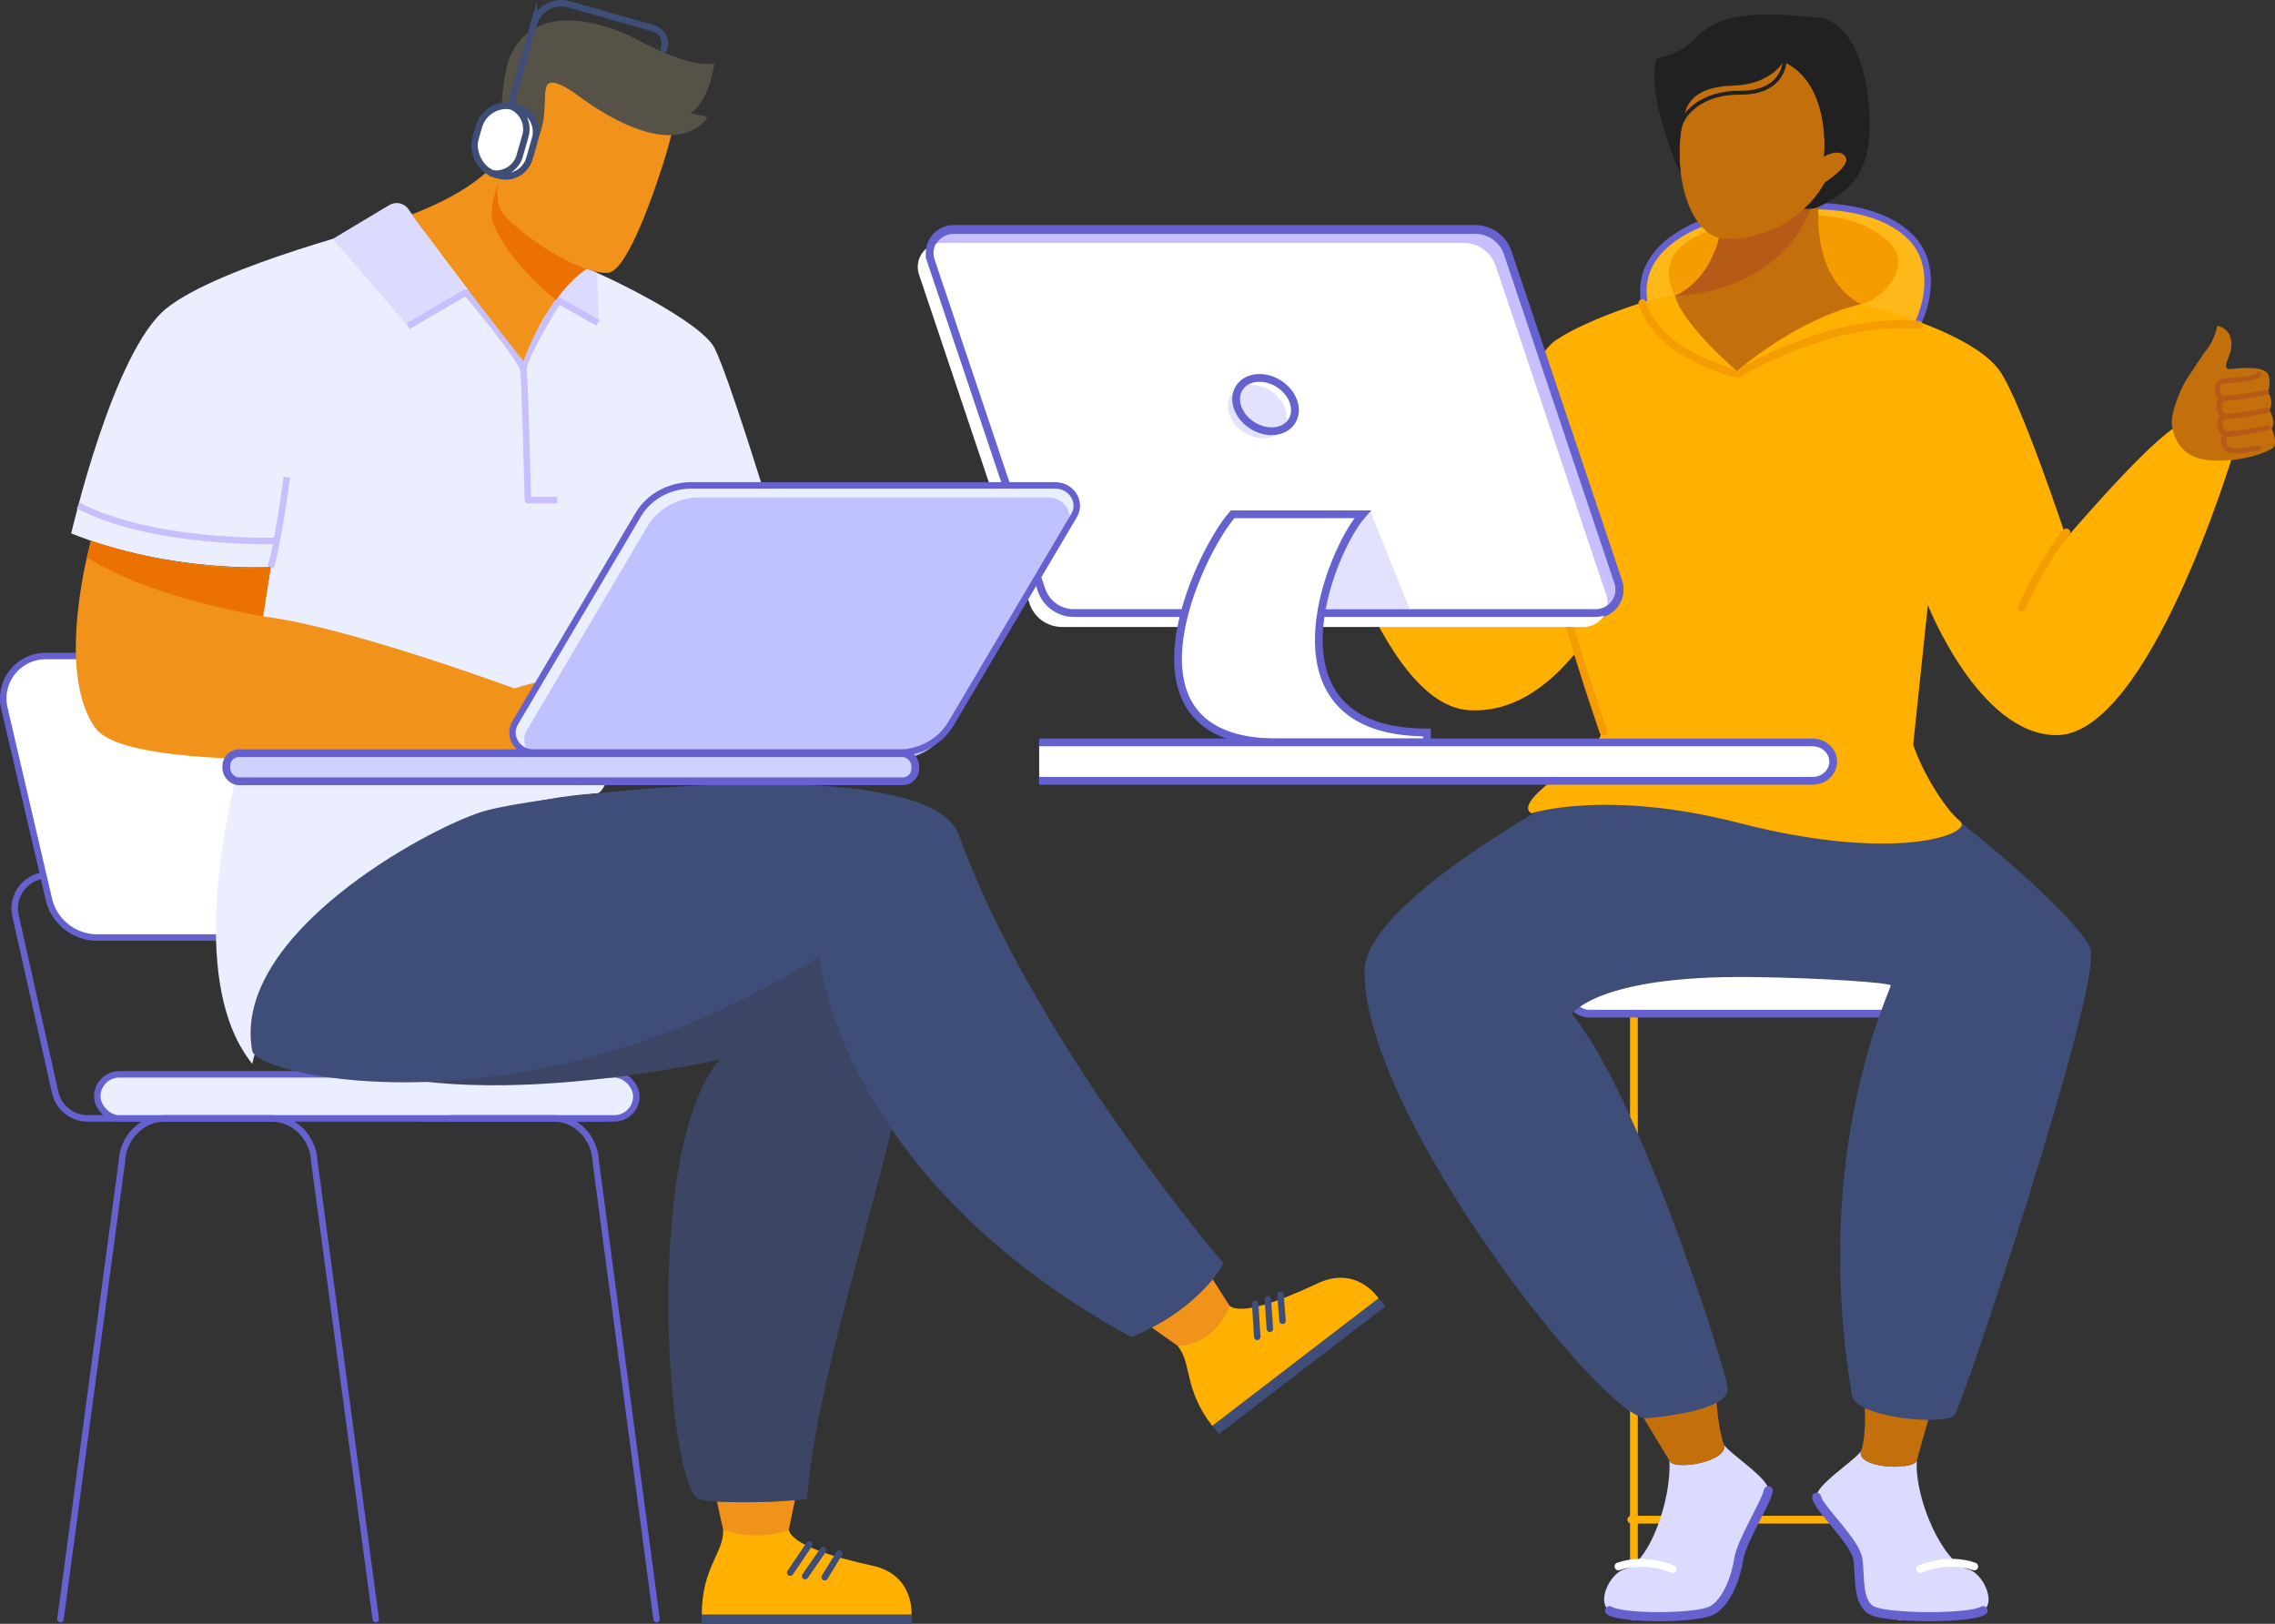 <?xml version="1.0" encoding="UTF-8" standalone="no"?>
<svg
   xmlns:dc="http://purl.org/dc/elements/1.1/"
   xmlns:cc="http://creativecommons.org/ns#"
   xmlns:rdf="http://www.w3.org/1999/02/22-rdf-syntax-ns#"
   xmlns:svg="http://www.w3.org/2000/svg"
   xmlns="http://www.w3.org/2000/svg"
   xmlns:sodipodi="http://sodipodi.sourceforge.net/DTD/sodipodi-0.dtd"
   xmlns:inkscape="http://www.inkscape.org/namespaces/inkscape"
   viewBox="0 0 1756.504 1253.994"
   version="1.1"
   id="svg111"
   sodipodi:docname="persona_13-16.svg"
   inkscape:version="0.92.3 (2405546, 2018-03-11)"
   width="1756.504"
   height="1253.994">
  <rect x="0" y="0" width="1756.504" height="1253.994" fill="#333333" stroke="none"/>
  <sodipodi:namedview
     pagecolor="#ffffff"
     bordercolor="#666666"
     borderopacity="1"
     objecttolerance="10"
     gridtolerance="10"
     guidetolerance="10"
     inkscape:pageopacity="0"
     inkscape:pageshadow="2"
     inkscape:window-width="1920"
     inkscape:window-height="1018"
     id="namedview113"
     showgrid="false"
     inkscape:zoom="0.26616246"
     inkscape:cx="774.30901"
     inkscape:cy="531.83274"
     inkscape:window-x="0"
     inkscape:window-y="34"
     inkscape:window-maximized="1"
     inkscape:current-layer="svg111"
     showguides="false"
     fit-margin-top="0"
     fit-margin-left="0"
     fit-margin-right="0"
     fit-margin-bottom="0" />
  <defs
     id="defs4">
    <style
       id="style2">.cls-1,.cls-11,.cls-13,.cls-16,.cls-8{fill:none;}.cls-1,.cls-16,.cls-17,.cls-2,.cls-3{stroke:#6562cf;}.cls-1,.cls-11,.cls-14,.cls-2,.cls-3{stroke-linecap:round;}.cls-1,.cls-11,.cls-13,.cls-14,.cls-16,.cls-17,.cls-2,.cls-3{stroke-miterlimit:10;}.cls-1,.cls-11,.cls-14,.cls-16,.cls-2,.cls-3,.cls-8{stroke-width:5px;}.cls-14,.cls-2{fill:#fff;}.cls-3,.cls-6{fill:#eaeeff;}.cls-4{fill:#f1921b;}.cls-5{fill:#eb7200;}.cls-7{fill:#dbdaff;}.cls-8{stroke:#c7bfff;stroke-linejoin:round;}.cls-9{fill:#3f4d79;}.cls-10{fill:#ffb000;}.cls-11,.cls-14{stroke:#3f4d79;}.cls-12{fill:#3c4564;}.cls-13{stroke:#ffb000;stroke-width:4px;}.cls-15{fill:#c0c1ff;}.cls-17{fill:#d1d1ff;stroke-width:6px;}</style>
  </defs>
  <g
     id="g1120">
    <g
       transform="translate(-435.831,11.265)"
       id="g962">
      <line
         class="cls-1"
         x1="1697.361"
         y1="771.51"
         x2="1697.361"
         y2="1237.17"
         id="line121"
         style="fill:none;stroke:#ffb000;stroke-width:6px;stroke-linecap:round;stroke-miterlimit:10" />
      <line
         class="cls-1"
         x1="1903.103"
         y1="771.51"
         x2="1903.103"
         y2="1237.17"
         id="line123"
         style="fill:none;stroke:#ffb000;stroke-width:6px;stroke-linecap:round;stroke-miterlimit:10" />
      <line
         class="cls-1"
         x1="1695.372"
         y1="1162.31"
         x2="1900.583"
         y2="1162.31"
         id="line125"
         style="fill:none;stroke:#ffb000;stroke-width:6px;stroke-linecap:round;stroke-miterlimit:10" />
      <rect
         class="cls-2"
         x="1646.072"
         y="709.1"
         width="306.33"
         height="62.41"
         rx="16.61"
         id="rect127"
         style="fill:#ffffff;stroke:#6562cf;stroke-width:6px;stroke-linecap:round;stroke-miterlimit:10" />
      <path
         style="fill:#ffb819;stroke:#6562cf;stroke-width:5px;stroke-linecap:round;stroke-miterlimit:10"
         inkscape:connector-curvature="0"
         id="path130"
         d="m 1898.082,259.51 c 16.93,-4.75 40.34,-57.32 14.69,-85.79 -25.65,-28.47 -80,-29.33 -126.14,-22.42 -42.65,6.39 -98.67,31.13 -77.32,84.49 30.36,75.87 188.77,23.72 188.77,23.72 z"
         class="cls-3" />
      <path
         style="fill:#f49c00"
         inkscape:connector-curvature="0"
         id="path132"
         d="m 1872.562,223.71 c 16,-3.38 43.49,-30 19.33,-50.26 -24.16,-20.26 -61.37,-22.23 -101,-15.46 -39.63,6.77 -80.7,20.78 -61.85,59.19 18.85,38.41 143.52,6.53 143.52,6.53 z"
         class="cls-4" />
      <path
         class="cls-5"
         d="m 1966.992,1232.54 c -10.35,6.37 -73.65,6 -85.6,0 -11.95,-6 -9.15,-26.28 -11.14,-39.82 -1.99,-13.54 -30.26,-39 -31.85,-47.77 -1.59,-8.77 29.06,-27.87 34.38,-35.65 -4.38,12.92 39.47,15.75 43,7.38 -1.72,30.66 20.81,79.4 39.29,83.8 11.63,2.78 22.27,25.69 11.92,32.06 z"
         id="path135"
         inkscape:connector-curvature="0"
         style="fill:#dbdaff" />
      <path
         class="cls-6"
         d="m 1925.222,1083.15 -9.46,33.53 c -3.51,8.37 -47.36,5.54 -43,-7.38 4.36,-12.92 2.71,-35.37 2.71,-35.37 z"
         id="path137"
         inkscape:connector-curvature="0"
         style="fill:#c36f0b" />
      <path
         class="cls-7"
         d="m 1838.412,1144.99 c 1.6,8.76 29.86,34.24 31.86,47.78 2,13.54 -0.8,33.84 11.14,39.81 11.94,5.97 75.25,6.37 85.6,0"
         id="path139"
         inkscape:connector-curvature="0"
         style="fill:none;stroke:#6562cf;stroke-width:7px;stroke-linecap:round;stroke-miterlimit:10" />
      <path
         class="cls-8"
         d="m 1918.222,1200.44 c 0,0 21,-9.38 41.9,-2"
         id="path141"
         inkscape:connector-curvature="0"
         style="fill:none;stroke:#ffffff;stroke-width:6px;stroke-linecap:round;stroke-linejoin:round;stroke-miterlimit:10" />
      <path
         class="cls-5"
         d="m 1678.542,1232.54 c 10.35,6.37 66.65,6 78.6,0 11.95,-6 19.15,-26.28 21.14,-39.82 1.99,-13.54 21.26,-44 22.85,-52.77 1.59,-8.77 -29.06,-27.87 -34.38,-35.65 4.38,12.92 -38.47,20.75 -42,12.38 1.72,30.66 -15.82,79.4 -34.29,83.8 -11.64,2.78 -22.27,25.69 -11.92,32.06 z"
         id="path144"
         inkscape:connector-curvature="0"
         style="fill:#dbdaff" />
      <path
         class="cls-6"
         d="m 1703.312,1081.15 21.46,35.53 c 3.51,8.37 46.36,0.54 42,-12.38 -4.36,-12.92 -5.71,-33.37 -5.71,-33.37 z"
         id="path146"
         inkscape:connector-curvature="0"
         style="fill:#c36f0b" />
      <path
         class="cls-7"
         d="m 1801.132,1139.99 c -1.59,8.76 -20.86,39.24 -22.85,52.78 -1.99,13.54 -9.2,33.84 -21.15,39.81 -11.95,5.97 -68.24,6.37 -78.6,0"
         id="path148"
         inkscape:connector-curvature="0"
         style="fill:none;stroke:#6562cf;stroke-width:7px;stroke-linecap:round;stroke-miterlimit:10" />
      <path
         class="cls-8"
         d="m 1727.312,1200.44 c 0,0 -20.95,-9.38 -41.9,-2"
         id="path150"
         inkscape:connector-curvature="0"
         style="fill:none;stroke:#ffffff;stroke-width:6px;stroke-linecap:round;stroke-linejoin:round;stroke-miterlimit:10" />
      <path
         style="fill:#3f4d79"
         inkscape:connector-curvature="0"
         d="m 1697.562,574.31 c 0,0 -208.26,102 -208.26,164.74 0,111.92 186.27,348 218.26,344.9 31.99,-3.1 63.5,-9.87 62.27,-23.41 -1.23,-13.54 -68.22,-225.84 -120.28,-288.69 0,0 19,-29.91 137.73,-28.6 57.22,0.63 107.11,4.52 108.34,6.37 1.23,1.85 -62.21,125.66 -29.84,317.1 2.83,16.68 72.59,23.68 79.35,14.45 6.76,-9.23 115.04,-334.31 104.59,-360.18 -10.45,-25.87 -119,-118.52 -171.94,-146.71 -38.13,-20.29 -180.22,0.03 -180.22,0.03 z"
         class="cls-9"
         id="PANTS" />
      <path
         style="fill:#ffb000"
         inkscape:connector-curvature="0"
         id="path155"
         d="m 1638.092,250.86 c -26.41,14.5 -65.88,144.53 -65.88,144.53 0,0 -95.1,-116.73 -99.5,-117.83 -4.4,-1.1 -29.95,33 -29.95,33 0,0 49.65,221.68 127.1,226.61 32.51,2.07 60,-16.79 82.57,-44.35 10,33.35 19.34,60.85 19.34,60.85 4,14 -70.64,52.55 -53.61,63.14 0,0 58.11,-18.9 160.65,7.54 122.6,31.64 181.87,7.64 170.28,-1.56 -11.59,-9.2 -29.79,-39.11 -36.08,-59.12 l 11.31,-107.68 c 0,0 39.58,100.46 99.41,100.46 71.37,0 136.6,-218.19 136.6,-218.19 -25.37,-0.72 -46.39,-18.84 -46.39,-18.84 -26.82,18.84 -82.64,84.84 -82.64,84.84 0,0 -34.79,-105.17 -51.46,-129.09 -16.67,-23.92 -71,-42.77 -107.28,-51.46 l -143.52,-6.53 c -9.63,-1.84 -68.48,18.33 -90.95,33.68 z"
         class="cls-10" />
      <path
         style="fill:none;stroke:#f49c00;stroke-width:6px;stroke-linecap:round;stroke-miterlimit:10"
         inkscape:connector-curvature="0"
         id="path157"
         d="m 2031.302,399.86 c -18.15,20.87 -34.55,58 -34.55,58"
         class="cls-11" />
      <path
         style="fill:none;stroke:#f49c00;stroke-width:6px;stroke-linecap:round;stroke-miterlimit:10"
         inkscape:connector-curvature="0"
         id="path159"
         d="m 1917.292,239.56 c -69.68,-5.89 -139.64,37.94 -139.64,37.94 0,0 -61.5,-13.78 -73.8,-54.72"
         class="cls-11" />
      <path
         style="fill:none;stroke:#f49c00;stroke-width:6px;stroke-linecap:round;stroke-miterlimit:10"
         inkscape:connector-curvature="0"
         id="path161"
         d="m 1673.772,553.67 c 0,0 -38.46,-110.48 -43.83,-157.07"
         class="cls-12" />
      <path
         class="cls-6"
         d="m 2158.322,258.66 c -0.93,5.95 -7.4,15.18 -1,15.11 3.3,0 27.16,-3.89 30.08,4.89 a 19.16,19.16 0 0 1 -0.63,12.67 c 5.23,7.81 1.23,14.19 1.23,14.19 3.16,4.86 4,11.15 1.8,13.92 0,0 5.53,12.75 0.25,15.71 -16.36,9.2 -42.45,11.11 -55.09,7.84 -8.87,-2.29 -19.51,-7.77 -22.23,-26.65 -1.12,-7.73 6.58,-28 12.46,-36.36 2.4,-3.44 11.19,-17.16 14.16,-20.92 a 44.41,44.41 0 0 0 8.42,-18.75 c 0,0 13.15,1.73 10.55,18.35 z"
         id="path164"
         inkscape:connector-curvature="0"
         style="fill:#c36f0b" />
      <path
         class="cls-13"
         d="m 2179.712,277.49 c 0.58,4 -23.79,4.84 -28,5.76 -6,1.3 -5.22,14.11 2.56,12.86 a 162.58,162.58 0 0 0 31.39,-4.53"
         id="path166"
         inkscape:connector-curvature="0"
         style="fill:none;stroke:#b65a18;stroke-width:4px;stroke-linecap:round;stroke-miterlimit:10" />
      <path
         class="cls-13"
         d="m 2186.412,305.65 c -25.78,5.2 -32.66,4.72 -32.66,4.72 -3.76,0.74 -8.6,-12.55 0.52,-14.26"
         id="path168"
         inkscape:connector-curvature="0"
         style="fill:none;stroke:#b65a18;stroke-width:4px;stroke-linecap:round;stroke-miterlimit:10" />
      <path
         class="cls-13"
         d="m 2187.052,318.99 c -24.26,5.33 -32.66,4.72 -32.66,4.72 -3.59,0.43 -8.08,-12.21 -0.75,-13.08"
         id="path170"
         inkscape:connector-curvature="0"
         style="fill:none;stroke:#b65a18;stroke-width:4px;stroke-linecap:round;stroke-miterlimit:10" />
      <path
         class="cls-13"
         d="m 2161.182,323.5 c 0,0 -8.67,-0.81 -8.54,4.59 0.24,9.6 4.89,10.63 26.84,6.6"
         id="path172"
         inkscape:connector-curvature="0"
         style="fill:none;stroke:#b65a18;stroke-width:4px;stroke-linecap:round;stroke-miterlimit:10" />
      <path
         id="ARM"
         class="cls-6"
         d="m 1438.002,229.15 c 0.2,6 5.45,15.86 -0.84,15 -3.26,-0.44 -26.31,-7.13 -30.25,1.16 a 19,19 0 0 0 -0.92,12.57 c -6.1,7.06 -2.94,13.84 -2.94,13.84 -3.7,4.41 -5.29,10.51 -3.46,13.51 0,0 -7,11.89 -2.16,15.45 15,11.06 40.5,16.11 53.36,14.42 9,-1.18 20.17,-5.29 25.15,-23.57 2,-7.48 -3.09,-28.35 -7.86,-37.35 -1.95,-3.69 -8.95,-18.28 -11.43,-22.35 a 44.32,44.32 0 0 1 -6,-19.5 c 0,0 -13.19,0.12 -12.65,16.82 z"
         inkscape:connector-curvature="0"
         style="fill:#c36f0b" />
      <path
         style="fill:#c36f0b"
         inkscape:connector-curvature="0"
         id="path176"
         d="m 1407.902,301.54 c 21.15,6.64 25.86,6.18 27.27,-3.25 0.44,-3 -2.11,-4.37 -4.42,-5 a 29.61,29.61 0 0 0 3.23,0.45 c 3.22,0.79 8.67,-10.18 3.84,-13.21 2,-1 4.12,-8.17 4.11,-14.54 3.73,-2.58 4,-10.23 -0.34,-11.76 -4.09,-1.43 -28,-5.24 -27,-9.1 z"
         class="cls-6" />
      <path
         style="fill:none;stroke:#b65a18;stroke-width:3px;stroke-linecap:round;stroke-miterlimit:10"
         inkscape:connector-curvature="0"
         id="path178"
         d="m 1408.282,258.29 a 164.82,164.82 0 0 0 29.22,8.28 c 7.51,2.17 9.84,-10.36 4.09,-12.37 -4.09,-1.43 -23.22,-7.66 -27,-9.09"
         class="cls-14" />
      <path
         style="fill:none;stroke:#b65a18;stroke-width:3px;stroke-linecap:round;stroke-miterlimit:10"
         inkscape:connector-curvature="0"
         id="path180"
         d="m 1405.842,272.07 c 24.78,8.25 30.44,8.62 30.44,8.62 3.61,1.18 10,-11.32 1.22,-14.12"
         class="cls-14" />
      <path
         style="fill:none;stroke:#b65a18;stroke-width:3px;stroke-linecap:round;stroke-miterlimit:10"
         inkscape:connector-curvature="0"
         id="path182"
         d="m 1402.412,285.09 c 23.26,8.21 31.62,8.62 31.62,8.62 3.49,0.87 8.36,-12.24 -0.2,-13.37"
         class="cls-14" />
      <path
         style="fill:none;stroke:#b65a18;stroke-width:3px;stroke-linecap:round;stroke-miterlimit:10"
         inkscape:connector-curvature="0"
         id="path184"
         d="m 1427.302,292.72 c 0,0 8.65,0.26 7.87,5.57 -1.41,9.43 -6.11,9.88 -27.26,3.25"
         class="cls-14" />
      <path
         class="cls-6"
         d="m 1842.122,130.2 c 0,0 -15.23,68.14 30.44,93.51 0,0 -42,7.25 -95.68,51.46 0,0 -41.32,-34.79 -47.84,-58 0,0 42,-14.49 37.69,-87 z"
         id="path189"
         inkscape:connector-curvature="0"
         style="fill:#c36f0b" />
      <path
         class="cls-15"
         d="m 1842.122,130.2 h -75.39 c 4.35,72.49 -37.69,87 -37.69,87 0,0 83.83,0 107.54,-74.74 z"
         id="path191"
         inkscape:connector-curvature="0"
         style="fill:#b65a18" />
      <path
         style="fill:#c36f0b"
         inkscape:connector-curvature="0"
         d="m 1845.002,129.53 c 0,0 -22.39,43.65 -75.89,43.67 -47.72,0 -55,-140.07 16.07,-142 67.72,-1.84 59,78.29 59,78.29 0,0 12.19,-7.09 16.62,0.29 4.43,7.38 -15.8,19.75 -15.8,19.75 z"
         class="cls-6"
         data-name="HEAD"
         id="HEAD-2-3" />
      <path
         class="cls-16"
         d="m 1813.652,36.43 c 0,0 -0.77,24.25 -34.34,23.88 -29.15,-0.32 -45.13,16.18 -46.69,28.06"
         id="path195"
         inkscape:connector-curvature="0"
         style="fill:none;stroke:#212121;stroke-width:3px;stroke-linecap:round;stroke-miterlimit:10;stroke-opacity:1" />
      <path
         class="cls-9"
         d="m 1879.402,84.32 c 0,26.42 -5.59,49.26 -40.9,64.76 -2.09,0.92 -5.47,1.13 -9.75,0.79 6.451,-5.885 11.935,-12.749 16.25,-20.34 0,0 20.11,-12.54 15.76,-19.75 -4.35,-7.21 -16.62,-0.3 -16.62,-0.3 0,0 6.11,-55.85 -31.28,-73.2 -0.29,0.54 -10,17.66 -38.7,18.57 -27.3,0.85 -34.75,11.26 -37.87,22.14 -0.1,0.38 -0.2,0.75 -0.29,1.13 -3.518,14.472 -4.359,29.466 -2.48,44.24 l -0.16,-0.06 c -2.65,-3.22 -27.589,-64.138 -18.139,-88.748 45.962,-7.964 15.796,-43.816 128.46,-30.719 33.107,10.866 35.709,67.597 35.719,81.487 z"
         id="path197"
         inkscape:connector-curvature="0"
         style="fill:#212121;fill-opacity:1"
         sodipodi:nodetypes="ccccscccccccccc" />
      <path
         style="fill:#c7bfff;stroke:#6562cf;stroke-width:6px;stroke-miterlimit:10"
         inkscape:connector-curvature="0"
         id="path202"
         d="m 1667.692,462.99 h -402.75 a 26.41,26.41 0 0 1 -25,-18 l -85.36,-254.17 a 18.57,18.57 0 0 1 17.61,-24.48 h 402.75 a 26.42,26.42 0 0 1 25,18 l 85.31,254.11 a 18.57,18.57 0 0 1 -17.56,24.54 z"
         class="cls-17" />
      <path
         style="fill:#ffffff"
         inkscape:connector-curvature="0"
         id="path204"
         d="m 1658.502,472.9 h -402.76 a 26.41,26.41 0 0 1 -25,-18 l -85.33,-254.12 a 18.57,18.57 0 0 1 17.6,-24.48 h 402.74 a 26.41,26.41 0 0 1 25,18 l 85.32,254.12 a 18.57,18.57 0 0 1 -17.57,24.48 z"
         class="cls-18" />
      <path
         style="fill:none;stroke:#6562cf;stroke-width:6px;stroke-miterlimit:10"
         inkscape:connector-curvature="0"
         id="path206"
         d="m 1667.692,462.17 h -402.75 a 26.4,26.4 0 0 1 -25,-18 l -85.36,-254.12 a 18.57,18.57 0 0 1 17.61,-24.48 h 402.75 a 26.42,26.42 0 0 1 25,18 l 85.35,254.12 a 18.57,18.57 0 0 1 -17.6,24.48 z"
         class="cls-19" />
      <path
         style="fill:#e2e2ff"
         inkscape:connector-curvature="0"
         id="path208"
         d="m 1493.492,382.52 30.64,76.25 h -66.22 c 0,0 12.87,-59.65 35.58,-76.25 z"
         class="cls-20" />
      <path
         style="fill:#ffffff;stroke:#6562cf;stroke-width:6px;stroke-linecap:round;stroke-miterlimit:10"
         inkscape:connector-curvature="0"
         id="path210"
         d="m 1537.532,554.4 c -130.39,0 -75.56,-139.53 -49.63,-168.51 h -100.35 c -25.92,29 -96.07,176.17 34.31,176.17 h 115.67 z"
         class="cls-2" />
      <ellipse
         style="fill:#e2e2ff"
         id="ellipse212"
         transform="rotate(-57.74)"
         ry="24.01"
         rx="19.06"
         cy="1353.059"
         cx="491.512"
         class="cls-20" />
      <ellipse
         style="fill:none;stroke:#6562cf;stroke-width:6px;stroke-miterlimit:10"
         id="ellipse214"
         transform="rotate(-57.74)"
         ry="24.01"
         rx="19.06"
         cy="1355.59"
         cx="499.5"
         class="cls-19" />
      <path
         style="fill:#ffffff"
         inkscape:connector-curvature="0"
         id="path217"
         d="m 1238.162,562.06 h 597.17 c 8.78,0 15.9,6.64 15.9,14.84 v 0 c 0,8.19 -7.12,14.83 -15.9,14.83 h -597.17 z"
         class="cls-18" />
      <path
         style="fill:none;stroke:#6562cf;stroke-width:6px;stroke-miterlimit:10"
         inkscape:connector-curvature="0"
         id="path219"
         d="m 1238.162,562.06 h 597.17 c 8.78,0 15.9,6.64 15.9,14.84 v 0 c 0,8.19 -7.12,14.83 -15.9,14.83 h -597.17"
         class="cls-19" />
    </g>
    <g
       transform="translate(-0.007,-0.006)"
       id="g1018">
      <path
         class="cls-1"
         d="M 208.11,863.68 H 67.69 A 25.73,25.73 0 0 1 42.6,843.59 L 12,707.2 a 25.7,25.7 0 0 1 25.08,-31.32"
         id="path6"
         inkscape:connector-curvature="0"
         style="fill:none;stroke:#6562cf;stroke-width:5px;stroke-linecap:round;stroke-miterlimit:10" />
      <path
         class="cls-1"
         d="M 467.11,863.68 H 326.69 A 25.73,25.73 0 0 1 301.6,843.59 L 271,707.2 a 25.7,25.7 0 0 1 25.08,-31.32"
         id="path8"
         inkscape:connector-curvature="0"
         style="fill:none;stroke:#6562cf;stroke-width:5px;stroke-linecap:round;stroke-miterlimit:10" />
      <path
         class="cls-2"
         d="M 313.42,724 H 75.12 A 38.41,38.41 0 0 1 37.71,694.3 L 3.37,546.82 a 32.77,32.77 0 0 1 31.92,-40.2 H 273.6 a 38.4,38.4 0 0 1 37.4,29.7 l 34.34,147.51 A 32.78,32.78 0 0 1 313.42,724 Z"
         id="path10"
         inkscape:connector-curvature="0"
         style="fill:#ffffff;stroke:#6562cf;stroke-width:5px;stroke-linecap:round;stroke-miterlimit:10" />
      <rect
         class="cls-3"
         x="75.11"
         y="829.66"
         width="416.21"
         height="34.02"
         rx="17.01"
         id="rect12"
         style="fill:#eaeeff;stroke:#6562cf;stroke-width:5px;stroke-linecap:round;stroke-miterlimit:10" />
      <path
         class="cls-1"
         d="M 46.69,1250.4 94.14,896.78 c 0.91,-18.55 15.53,-33.1 33.26,-33.1 h 82 c 17.73,0 32.35,14.55 33.27,33.1 l 47.45,353.62"
         id="path14"
         inkscape:connector-curvature="0"
         style="fill:none;stroke:#6562cf;stroke-width:5px;stroke-linecap:round;stroke-miterlimit:10" />
      <path
         class="cls-1"
         d="m 348.05,863.68 h 79.62 c 17.21,0 31.41,14.55 32.3,33.1 l 46.95,353.62"
         id="path16"
         inkscape:connector-curvature="0"
         style="fill:none;stroke:#6562cf;stroke-width:5px;stroke-linecap:round;stroke-miterlimit:10" />
      <g
         id="RIGHT_HAND"
         data-name="RIGHT HAND">
        <path
           class="cls-4"
           d="m 723.77,513.27 c 5.17,3.41 17.16,28.81 17.38,31.87 0.22,3.06 -13.55,25.8 -13.55,25.8 0,0 -5.47,0.12 -6.51,-12.39 -1.27,-14.81 -7.77,-20.42 -17.19,-22.53 -3.94,-0.88 -11.18,2.12 -11.69,7.92 -0.51,5.8 14.47,9.65 17.48,13.17 4.57,5.32 2,12.82 2,13 0,0 -23.12,-7 -27.56,-8.3 -4,-1.19 -21.86,-17.43 -33,-33.53 a 115.51,115.51 0 0 1 -13,8.25 c -28,15.06 -124,50.09 -173.73,42.15 -49.94,-8 -10.05,-167 -10.05,-167 72.32,3.34 102.6,-5.87 108.12,-7.82 l -11.23,73.5 c 30.39,-0.9 105.17,11.49 105.21,11.5 21.01,2.76 59.89,19.52 67.32,24.41 z"
           id="path19"
           inkscape:connector-curvature="0"
           style="fill:#f1921b" />
        <path
           class="cls-5"
           d="m 454,411.61 h 0.43 c 72.32,3.34 102.6,-5.87 108.12,-7.82 l -2.65,18 c 0,0 -53.65,25.26 -113.32,23 z"
           id="path21"
           inkscape:connector-curvature="0"
           style="fill:#eb7200" />
      </g>
      <g
         id="T-SHIRT">
        <path
           class="cls-6"
           d="m 461.25,612.59 c 17.18,-1.26 48.32,-201.18 48.32,-201.18 38.35,0.56 84.72,-17.33 84.72,-17.33 0,0 -31.71,-103.92 -42.64,-125.35 C 540.72,247.3 462.26,210.25 453,207.57 l -152.94,-35 c 0,0 -130.55,32.43 -171.72,65.71 C 87.17,271.56 55,411.94 55,411.94 c 75.61,30.49 154,26 154,26 l -26.65,160.63 c -8.63,39 -36.2,162.82 12.41,222.94 0,0 39.11,-192.22 266.49,-208.92 z"
           id="path24"
           inkscape:connector-curvature="0"
           style="fill:#eaeeff" />
        <path
           class="cls-7"
           d="M 360.74,224 315,251.91 257,184.47 300.54,158.39 a 11.15,11.15 0 0 1 15.36,4 z"
           id="path26"
           inkscape:connector-curvature="0"
           style="fill:#dbdaff" />
        <path
           class="cls-7"
           d="m 430.3,230.4 32.19,19 -1.55,-38.62 -7.94,-3.21 c 0,0 -14.14,9.48 -22.7,22.83 z"
           id="path28"
           inkscape:connector-curvature="0"
           style="fill:#dbdaff" />
        <path
           class="cls-8"
           d="m 209,437.92 c 6.2,-20.31 12.4,-69.37 12.4,-69.37"
           id="path30"
           inkscape:connector-curvature="0"
           style="fill:none;stroke:#c7bfff;stroke-width:5px;stroke-linejoin:round" />
        <path
           class="cls-8"
           d="m 315,251.91 44.88,-26.21 c 0,0 43.06,51.23 44.26,60.19 1.2,8.96 3.46,100.33 3.46,100.33 h 22.7"
           id="path32"
           inkscape:connector-curvature="0"
           style="fill:none;stroke:#c7bfff;stroke-width:5px;stroke-linejoin:round" />
        <path
           class="cls-8"
           d="M 461.64,249.36 431.15,232.1 c 0,0 -27.65,43.74 -27,53.79"
           id="path34"
           inkscape:connector-curvature="0"
           style="fill:none;stroke:#c7bfff;stroke-width:5px;stroke-linejoin:round" />
        <path
           class="cls-8"
           d="m 213.87,417.74 c 0,0 -96.64,2.87 -153.44,-27.39"
           id="path36"
           inkscape:connector-curvature="0"
           style="fill:none;stroke:#c7bfff;stroke-width:5px;stroke-linejoin:round" />
      </g>
      <g
         id="LEFT_HAND"
         data-name="LEFT HAND">
        <path
           class="cls-4"
           d="m 503,576 c 0,4.59 -47.14,2.92 -53.78,2.92 -6.64,0 -48.23,1.58 -58,0 -53.11,4.37 -290,21.59 -317.55,-16.7 C 41.78,517.88 70.27,417.58 70.27,417.58 141.82,442.43 209,437.91 209,437.91 L 203.13,476 c 56.79,7 159.27,43 194.11,55.61 7.47,-2.39 35.91,-11 50.31,-7.72 16.66,3.75 36.67,18.75 38.75,22.92 2.08,4.17 16.7,24.61 16.7,29.19 z"
           id="path39"
           inkscape:connector-curvature="0"
           style="fill:#f1921b" />
        <path
           class="cls-5"
           d="m 449.19,578.92 c 6.64,0 53.78,1.67 53.78,-2.91 0,-4.58 -14.59,-25 -16.67,-29.17 -2.08,-4.17 -22.08,-19.17 -38.75,-22.92 0,0 20.57,28.57 1.64,55"
           id="path41"
           inkscape:connector-curvature="0"
           style="fill:#eb7200" />
        <path
           class="cls-5"
           d="m 70.23,417.61 c 0,0 73.23,25.76 138.77,20.31 L 203.13,476 c 0,0 -87.46,-14 -136,-45.68 z"
           id="path43"
           inkscape:connector-curvature="0"
           style="fill:#eb7200" />
      </g>
      <g
         id="LEGS">
        <g
           id="RIGHT">
          <g
             id="SHOES">
            <path
               class="cls-9"
               d="M 703.79,1254 H 541.86 c -0.16,-2.47 -0.22,-4.83 -0.17,-7.1 H 704 a 34.1,34.1 0 0 1 -0.21,7.1 z"
               id="path46"
               inkscape:connector-curvature="0"
               style="fill:#3f4d79" />
            <path
               class="cls-10"
               d="m 558.36,1181.5 c 0.58,17.66 -16.49,28.85 -16.49,65.35 h 161.92 c 0,0 2.35,-30.62 -30,-37.68 -32.35,-7.06 -61.83,-16.49 -64.77,-27.67 z"
               id="path48"
               inkscape:connector-curvature="0"
               style="fill:#ffb000" />
            <line
               class="cls-11"
               x1="610.13"
               y1="1214.49"
               x2="624.91"
               y2="1192.61"
               id="line50"
               style="fill:none;stroke:#3f4d79;stroke-width:5px;stroke-linecap:round;stroke-miterlimit:10" />
            <line
               class="cls-11"
               x1="621.66"
               y1="1217.15"
               x2="635.56"
               y2="1197.05"
               id="line52"
               style="fill:none;stroke:#3f4d79;stroke-width:5px;stroke-linecap:round;stroke-miterlimit:10" />
            <line
               class="cls-11"
               x1="636.74"
               y1="1218.04"
               x2="647.98"
               y2="1199.71"
               id="line54"
               style="fill:none;stroke:#3f4d79;stroke-width:5px;stroke-linecap:round;stroke-miterlimit:10" />
          </g>
          <g
             id="PANT">
            <path
               class="cls-12"
               d="m 384.22,626.74 c 0,0 247.14,-15.46 307.2,55.2 60.06,70.66 -56.52,322.66 -68.3,475.75 0,0 -59.14,5.89 -83.15,0 -24.01,-5.89 -44.91,-267.62 15.59,-339.46 0,0 -230,52.91 -319.69,-13.82 C 146.18,737.68 346.91,628 384.22,626.74 Z"
               id="path57"
               inkscape:connector-curvature="0"
               style="fill:#3c4564" />
          </g>
          <path
             id="LEG"
             class="cls-4"
             d="m 609,1181.5 a 79.06,79.06 0 0 1 -50.63,0 l -4.79,-21.84 c 0,0 31.46,1.59 60.2,-1.16 z"
             inkscape:connector-curvature="0"
             style="fill:#f1921b" />
        </g>
        <g
           id="LEFT">
          <g
             id="SHOE">
            <path
               class="cls-9"
               d="m 1069.71,1008.8 -128.45,98.59 q -2.73,-3.33 -4.93,-6.51 l 127.94,-98.2 a 35.88,35.88 0 0 1 5.44,6.12 z"
               id="path62"
               inkscape:connector-curvature="0"
               style="fill:#3f4d79" />
            <path
               class="cls-10"
               d="m 909.23,1039.29 c 11.22,13.66 4.48,32.93 26.71,61.89 l 128.45,-98.59 c 0,0 -16.78,-25.72 -46.77,-11.61 -29.99,14.11 -59.08,24.57 -68.23,17.48 z"
               id="path64"
               inkscape:connector-curvature="0"
               style="fill:#ffb000" />
            <line
               class="cls-11"
               x1="970.72"
               y1="1032.38"
               x2="969.13"
               y2="1006.89"
               id="line66"
               style="fill:none;stroke:#3f4d79;stroke-width:5px;stroke-linecap:round;stroke-miterlimit:10" />
            <line
               class="cls-11"
               x1="980.48"
               y1="1026.17"
               x2="978.89"
               y2="1003.34"
               id="line68"
               style="fill:none;stroke:#3f4d79;stroke-width:5px;stroke-linecap:round;stroke-miterlimit:10" />
            <line
               class="cls-11"
               x1="990.24"
               y1="1019.96"
               x2="988.65"
               y2="999.79"
               id="line70"
               style="fill:none;stroke:#3f4d79;stroke-width:5px;stroke-linecap:round;stroke-miterlimit:10" />
          </g>
          <g
             id="PANT-2"
             data-name="PANT">
            <path
               class="cls-9"
               d="m 194.76,811.51 c 3.7,19.94 214,68.26 437.78,-73 0,0 14.71,170.4 240.82,294 0,0 49.2,-17.76 71.31,-56.79 0,0 -147.5,-172.49 -204.29,-330.89 -23.84,-66.51 -323.89,-31.69 -367.76,-18.09 -43.87,13.6 -194.35,95.9 -177.86,184.77 z"
               id="path73"
               inkscape:connector-curvature="0"
               style="fill:#3f4d79" />
          </g>
          <path
             id="LEG-2"
             data-name="LEG"
             class="cls-4"
             d="m 949.39,1008.46 c 0,0 -9.69,29.84 -40.16,30.83 l -19.86,-14.08 a 153.38,153.38 0 0 0 47,-37.17 z"
             inkscape:connector-curvature="0"
             style="fill:#f1921b" />
        </g>
      </g>
      <path
         class="cls-4"
         d="m 388,117.6 c 0,0 -9.35,24.58 -70,48 0,0 42.68,58.42 86.09,113.31 0,0 17.4,-50.43 48.85,-71.32 z"
         id="path79"
         inkscape:connector-curvature="0"
         style="fill:#f1921b" />
      <path
         class="cls-5"
         d="m 453,207.57 c -9.27,6.33 -17.08,14.88 -23.54,24 -20,-15 -42.49,-41.33 -49.15,-60.43 -3.29,-9.45 5.42,-35 10.47,-49.76 z"
         id="path81"
         inkscape:connector-curvature="0"
         style="fill:#eb7200" />
      <path
         style="fill:#f1921b"
         inkscape:connector-curvature="0"
         d="m 386.78,122.4 c 0,8 -6.95,32.63 1.46,42.51 15.38,18.07 59.44,47 81.11,45.79 15.44,-0.83 37.31,-67.81 40.57,-77.82 3.26,-10.01 17.34,-50.15 7.34,-60.88 -10,-10.73 -93.59,-34.21 -110.2,0.37 -18.41,38.33 -20.28,50.03 -20.28,50.03 z"
         class="cls-4"
         data-name="HEAD"
         id="HEAD-2" />
      <path
         class="cls-10"
         d="m 551.65,48.72 c -8.21,53.71 -43.19,60.73 -112.1,20.39 -31.57,-18.47 -9.25,14.61 -27,43.33 l -5.8,2.16 c 0.19,-2.89 0.6,-14.83 -5.34,-14.86 -8.75,0 -11.44,13.24 -12.28,21.41 l -3.36,1.25 c 0,0 -0.36,-59.87 8.13,-78.9 21,-47.11 81.7,-21.66 96.59,-13.65 46.98,25.25 61.16,18.87 61.16,18.87 z"
         id="path85"
         inkscape:connector-curvature="0"
         style="fill:#565248;fill-opacity:1" />
      <path
         class="cls-13"
         d="m 438,65 c 49,38.68 87.5,47.85 106.62,25.11"
         id="path87"
         inkscape:connector-curvature="0"
         style="fill:#565248;fill-opacity:1;stroke:#565248;stroke-width:4px;stroke-miterlimit:10;stroke-opacity:1" />
      <rect
         class="cls-14"
         x="382.394"
         y="-29.222"
         width="44.26"
         height="54.1"
         rx="22.08"
         transform="rotate(15.88)"
         id="rect90"
         style="fill:#ffffff;stroke:#3f4d79;stroke-width:5px;stroke-linecap:round;stroke-miterlimit:10" />
      <path
         class="cls-14"
         d="m 413.14,107 -4.38,15.4 a 19.06,19.06 0 0 1 -23.54,13.11 l -5.92,-1.69 c -0.26,-0.07 -0.51,-0.15 -0.77,-0.24 a 19,19 0 0 0 22.76,-13.31 l 4.38,-15.4 A 19,19 0 0 0 393.33,81.58 l 0.78,0.2 5.89,1.66 A 19,19 0 0 1 413.14,107 Z"
         id="path92"
         inkscape:connector-curvature="0"
         style="fill:#ffffff;stroke:#3f4d79;stroke-width:5px;stroke-linecap:round;stroke-miterlimit:10" />
      <path
         class="cls-11"
         d="m 394.11,81.75 18,-63.2 a 22.08,22.08 0 0 1 27.28,-15.2 l 64,18.2 c 7.92,2.25 11.52,8.5 9.26,16.43"
         id="path94"
         inkscape:connector-curvature="0"
         style="fill:none;stroke:#3f4d79;stroke-width:5px;stroke-linecap:round;stroke-miterlimit:10" />
      <path
         class="cls-6"
         d="M 693.12,581.44 H 412.53 c -12.81,0 -20.93,-12.81 -14.75,-23.27 l 95,-160.67 c 8.26,-14 24,-22.66 41.16,-22.66 h 280.6 c 12.81,0 20.93,12.81 14.75,23.27 l -95,160.67 c -8.29,13.98 -24.05,22.66 -41.17,22.66 z"
         id="path99"
         inkscape:connector-curvature="0"
         style="fill:#eaeeff" />
      <path
         class="cls-15"
         d="M 690.37,586.6 H 421.3 c -12.55,0 -20.5,-12.55 -14.44,-22.8 l 93.07,-157.41 c 8.1,-13.7 23.55,-22.2 40.33,-22.2 h 269.07 c 12.55,0 20.5,12.55 14.44,22.8 l -93.07,157.4 c -8.1,13.7 -23.55,22.21 -40.33,22.21 z"
         id="path101"
         inkscape:connector-curvature="0"
         style="fill:#c0c1ff" />
      <path
         class="cls-16"
         d="M 693.12,581.44 H 412.53 c -12.81,0 -20.93,-12.81 -14.75,-23.27 l 95,-160.67 c 8.26,-14 24,-22.66 41.16,-22.66 h 280.6 c 12.81,0 20.93,12.81 14.75,23.27 l -95,160.67 c -8.29,13.98 -24.05,22.66 -41.17,22.66 z"
         id="path103"
         inkscape:connector-curvature="0"
         style="fill:none;stroke:#6562cf;stroke-width:5px;stroke-miterlimit:10" />
      <rect
         class="cls-17"
         x="174.75"
         y="581.65"
         width="531.93"
         height="21.72"
         rx="9.78"
         id="rect105"
         style="fill:#d1d1ff;stroke:#6562cf;stroke-width:6px;stroke-miterlimit:10" />
    </g>
  </g>
</svg>
